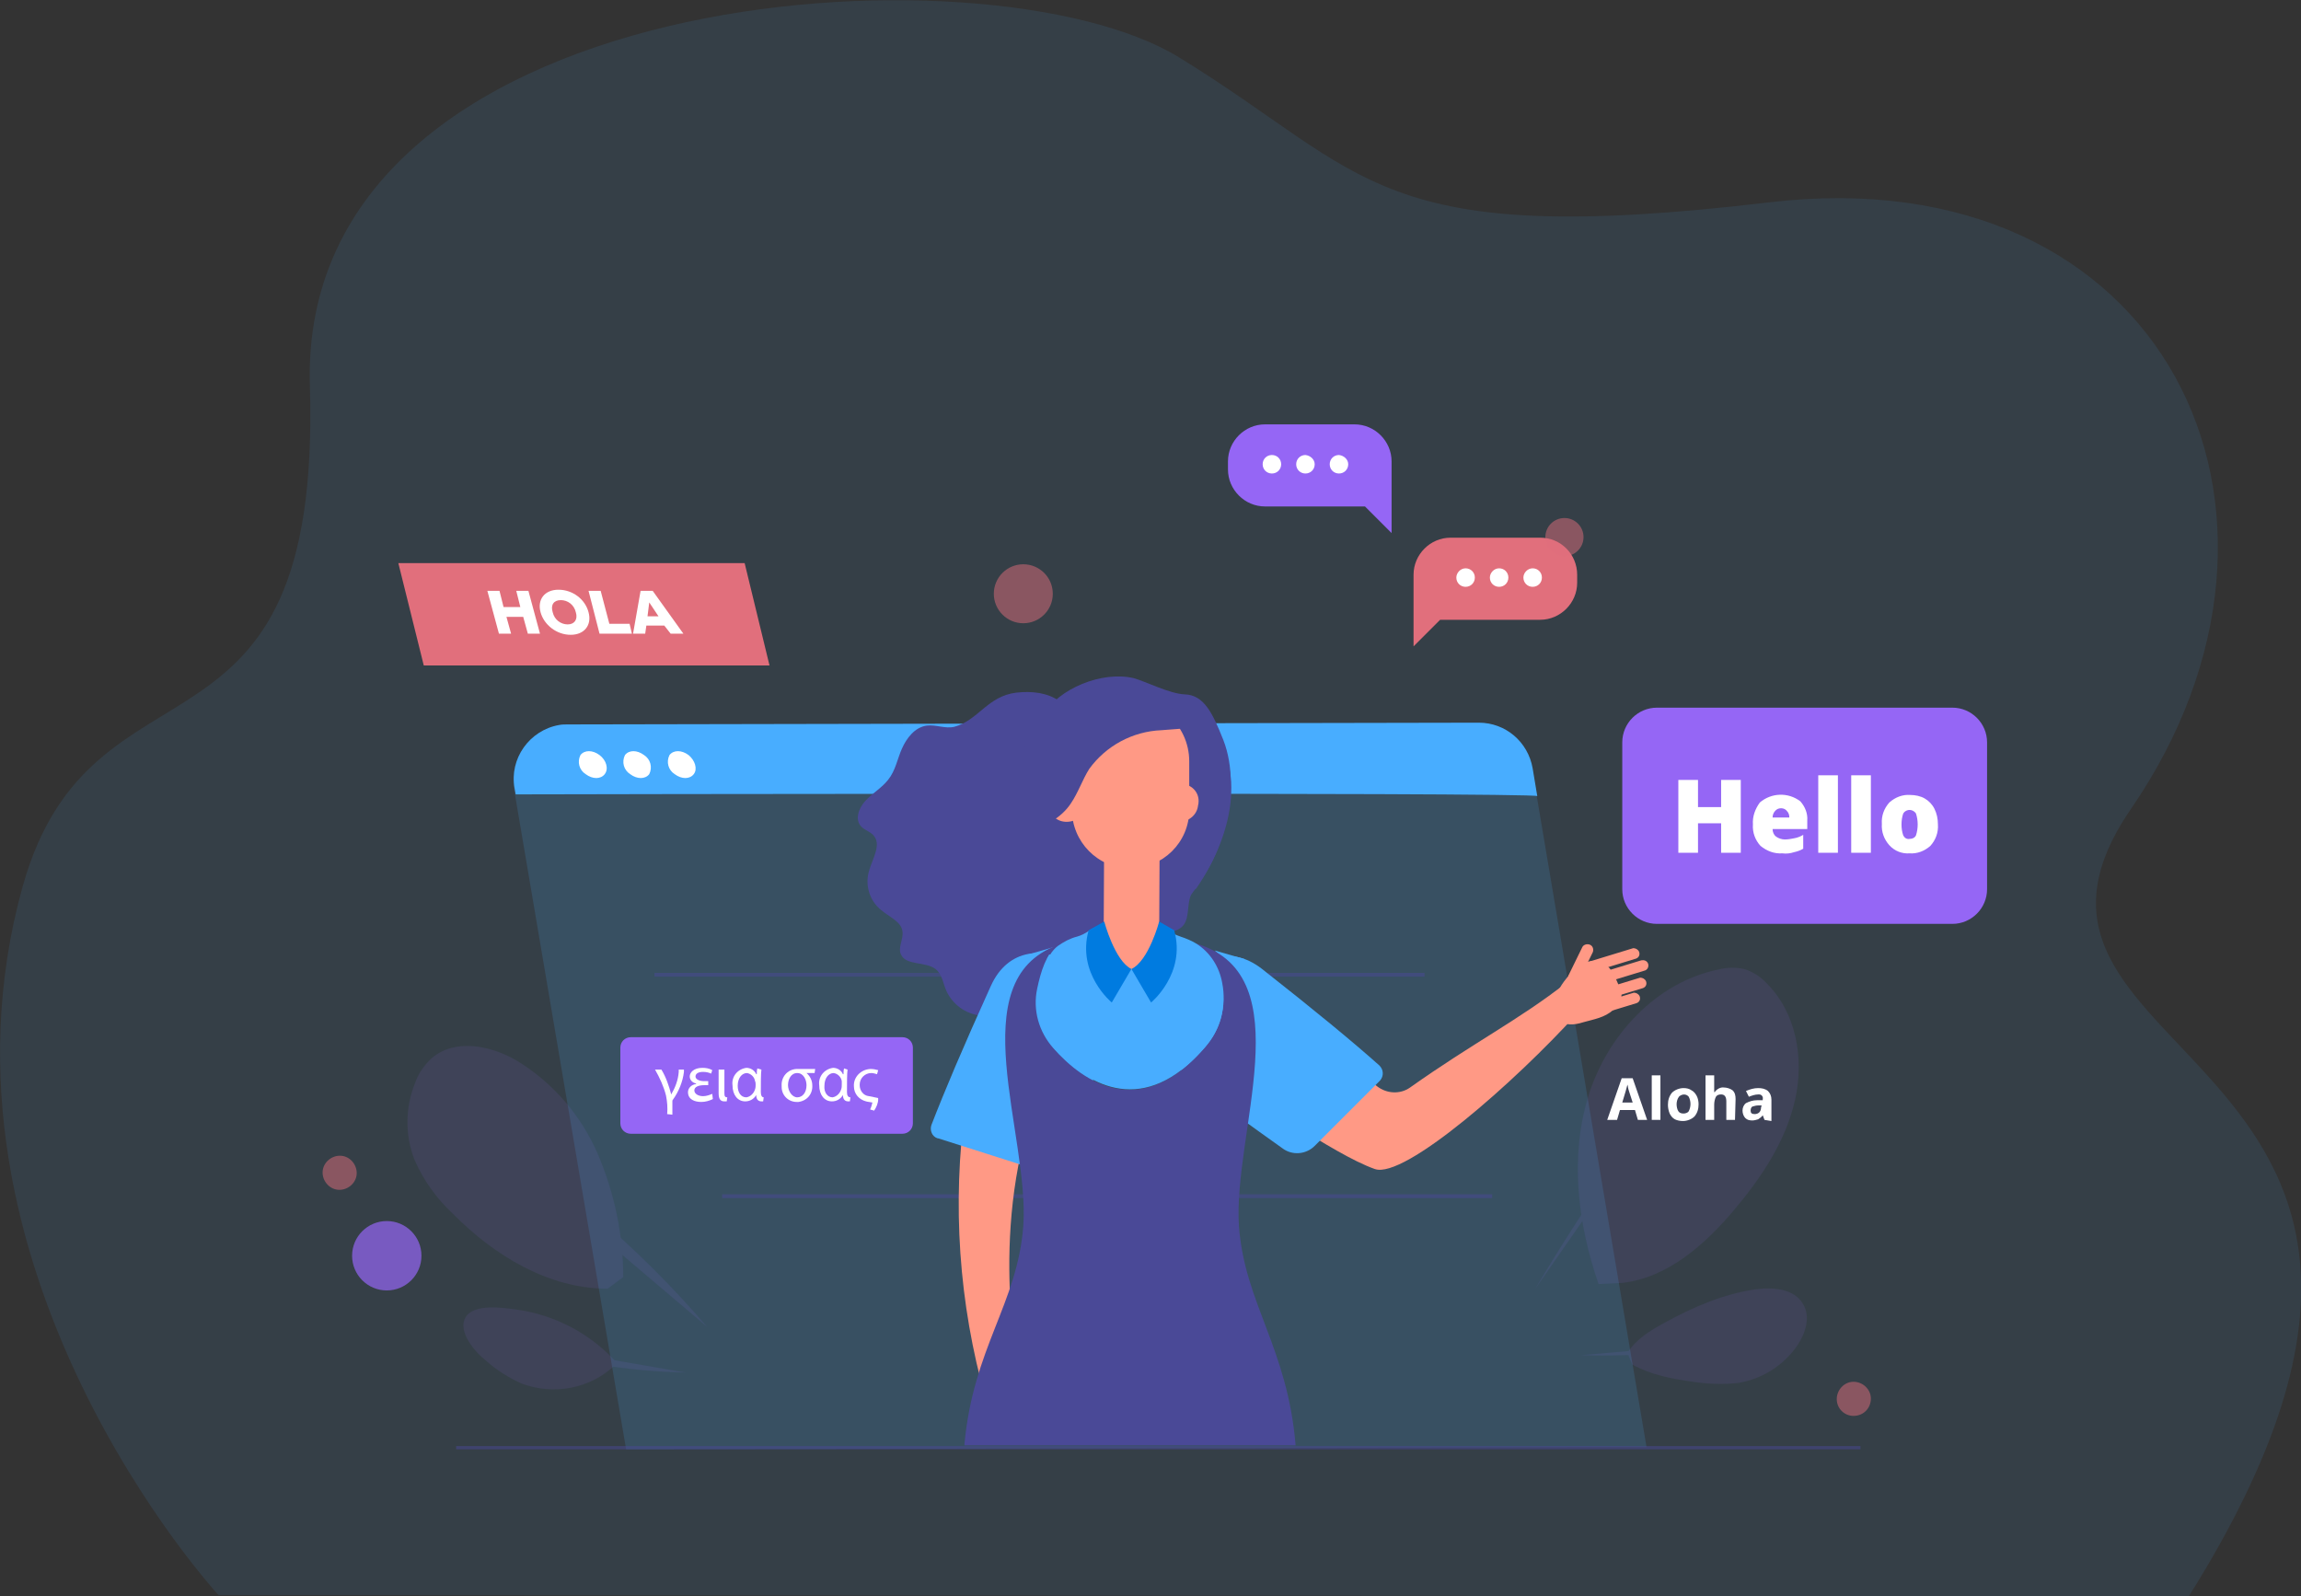 <?xml version="1.0" encoding="utf-8"?>
<!-- Generator: Adobe Illustrator 26.2.1, SVG Export Plug-In . SVG Version: 6.00 Build 0)  -->
<svg version="1.1" id="Layer_1" xmlns="http://www.w3.org/2000/svg" xmlns:xlink="http://www.w3.org/1999/xlink" x="0px" y="0px"
	 viewBox="0 0 398 276.1" style="enable-background:new 0 0 398 276.1;" xml:space="preserve">
<rect x="0" y="0" width="398" height="276.1" fill="#333333" stroke="none"/>
<style type="text/css">
	.st0{opacity:0.1;}
	.st1{fill:#48ADFF;}
	.st2{fill:#9566F5;}
	.st3{opacity:0.15;}
	.st4{opacity:0.5;fill:none;stroke:#4A4997;stroke-width:0.66;stroke-miterlimit:10;enable-background:new    ;}
	.st5{fill:#FFFFFF;}
	.st6{opacity:0.5;fill:none;stroke:#4A4997;stroke-width:0.56;stroke-miterlimit:10;enable-background:new    ;}
	.st7{fill:#E16F7C;}
	.st8{opacity:0.5;fill:#E16F7C;enable-background:new    ;}
	.st9{enable-background:new    ;}
	.st10{opacity:0.7;fill:#9566F5;enable-background:new    ;}
	.st11{fill:#FF9985;}
	.st12{fill:#4A4997;}
	.st13{fill:#1A3174;}
	.st14{fill:#FFB288;}
	.st15{fill:#007BE0;}
</style>
<g class="st0">
	<path class="st1" d="M37.8,275.9c0,0-52.2-56.6-33.9-122.5c12-43.1,51.8-17,49.7-86.7S170.8-10.4,203.9,9.9S237.7,43.1,306,35
		s98,53.4,62.6,104.9c-31,45.1,70,40.6,10,136.2L37.8,275.9z"/>
</g>
<g class="st0">
	<path class="st2" d="M107.8,220.9c0-7.3-1.5-14.5-4.4-21.3c-2.9-6.7-7.8-12.4-14.1-16.2c-4.5-2.6-10.6-3.8-14.6-0.4
		c-1.3,1.2-2.3,2.6-2.9,4.3c-1.7,4.2-1.8,9-0.1,13.3c1.5,3.5,3.8,6.7,6.6,9.3c7.2,7.3,16.6,13,26.8,13"/>
	<path class="st2" d="M106.5,235.5c-4.5-4.9-10.6-8.1-17.2-9c-2.3-0.3-7.4-1.1-8.8,1.4s1.8,6.1,3.5,7.4c1.9,1.7,4,3,6.2,4
		c5.6,2.1,11.9,0.9,16.2-3.2"/>
	<path class="st2" d="M276.5,222.1c-3.6-10.4-5-21.9-1.8-32.4s11.7-19.8,22.5-22c1.5-0.4,3-0.4,4.5-0.1c1.5,0.5,2.8,1.3,3.8,2.4
		c5.2,5.1,6.6,13.1,5,20.2s-5.7,13.3-10.4,18.9c-5.1,6.1-11.6,11.9-19.5,12.8"/>
	<path class="st2" d="M281.5,234c1.5-2.4,4-3.9,6.4-5.2c4.9-2.7,10.2-5,15.8-5.8c3-0.4,6.7-0.1,8.2,2.6c1.3,2.2,0.4,5-1,7.1
		c-2.4,3.5-6.1,5.8-10.2,6.5c-2.6,0.3-5.3,0.2-7.9-0.2c-3.6-0.5-7.3-1.2-10.5-3"/>
	<path class="st2" d="M295,180.6c-10.9,13.4-20.7,27.6-29.5,42.4"/>
	<path class="st2" d="M303.4,231.8c-9.8,2-19.9,2.9-29.9,2.6"/>
	<path class="st2" d="M80.8,194.3c15.6,9.4,29.6,21.3,41.5,35.2"/>
	<path class="st2" d="M87.9,232.1c9.9,3.3,20.2,5.1,30.7,5.3"/>
</g>
<g class="st3">
	<path class="st1" d="M108.3,250.7l176.5-0.4L265,132.9c-0.8-4.5-4.7-7.9-9.3-7.8l-157.5,0.3c-5.2,0-9.4,4.2-9.4,9.4
		c0,0.5,0,1.1,0.1,1.6L108.3,250.7z"/>
</g>
<line class="st4" x1="113.2" y1="168.6" x2="246.4" y2="168.6"/>
<line class="st4" x1="124.9" y1="206.9" x2="258.1" y2="206.9"/>
<path class="st1" d="M89.2,137.4l-0.2-1.1c-0.9-5.1,2.6-10,7.7-10.9c0.5-0.1,1-0.1,1.6-0.1l157.5-0.3c4.6,0,8.5,3.3,9.3,7.9l0.8,4.8
	C266.3,137,89.2,137.4,89.2,137.4z"/>
<path class="st5" d="M103.7,130.6c-1.2-0.9-2.6-0.9-3.3,0c-0.6,1.2-0.2,2.6,0.9,3.3c1.2,0.9,2.6,0.9,3.3,0S104.9,131.5,103.7,130.6z
	"/>
<path class="st5" d="M111.4,130.6c-1.2-0.9-2.6-0.9-3.3,0c-0.6,1.2-0.2,2.6,0.9,3.3c1.2,0.9,2.6,0.9,3.3,0
	C112.9,132.7,112.5,131.3,111.4,130.6z"/>
<path class="st5" d="M119.1,130.6c-1.2-0.9-2.6-0.9-3.3,0c-0.6,1.2-0.2,2.6,0.9,3.3c1.2,0.9,2.6,0.9,3.3,0S120.2,131.5,119.1,130.6z
	"/>
<line class="st6" x1="78.9" y1="250.4" x2="321.8" y2="250.4"/>
<path class="st7" d="M244.5,111.8l4.6-4.6h17.3c3.5,0,6.4-2.9,6.4-6.4v-1.4c0-3.5-2.8-6.4-6.4-6.4h-15.5c-3.5,0-6.4,2.9-6.4,6.4
	V111.8z"/>
<path class="st5" d="M263.5,99.9c0,0.9,0.7,1.6,1.6,1.6s1.6-0.7,1.6-1.6s-0.7-1.6-1.6-1.6l0,0C264.2,98.3,263.5,99.1,263.5,99.9z"/>
<path class="st5" d="M257.7,99.9c0,0.9,0.7,1.6,1.6,1.6s1.6-0.7,1.6-1.6s-0.7-1.6-1.6-1.6l0,0C258.4,98.3,257.7,99.1,257.7,99.9z"/>
<path class="st5" d="M251.9,99.9c0,0.9,0.7,1.6,1.6,1.6s1.6-0.7,1.6-1.6s-0.7-1.6-1.6-1.6l0,0C252.6,98.3,251.9,99.1,251.9,99.9z"/>
<circle class="st8" cx="270.6" cy="92.9" r="3.3"/>
<path class="st2" d="M240.7,92.2l-4.6-4.6h-17.3c-3.5,0-6.4-2.9-6.4-6.4v-1.4c0-3.5,2.9-6.4,6.4-6.4h15.5c3.5,0,6.4,2.9,6.4,6.4
	L240.7,92.2L240.7,92.2z"/>
<path class="st5" d="M221.6,80.3c0,0.9-0.7,1.6-1.6,1.6c-0.9,0-1.6-0.7-1.6-1.6s0.7-1.6,1.6-1.6C220.9,78.7,221.6,79.4,221.6,80.3
	L221.6,80.3z"/>
<path class="st5" d="M227.4,80.3c0,0.9-0.7,1.6-1.6,1.6s-1.6-0.7-1.6-1.6s0.7-1.6,1.6-1.6l0,0C226.7,78.8,227.4,79.5,227.4,80.3z"/>
<path class="st5" d="M233.2,80.3c0,0.9-0.7,1.6-1.6,1.6s-1.6-0.7-1.6-1.6s0.7-1.6,1.6-1.6l0,0C232.5,78.8,233.2,79.5,233.2,80.3z"/>
<polygon class="st7" points="133.1,115.1 73.3,115.1 68.9,97.4 128.8,97.4 "/>
<g class="st9">
	<path class="st5" d="M91.4,102.2l2,7.4h-2.1l-0.8-2.9h-2.9l0.8,2.9h-2.1l-2-7.4h2.1l0.7,2.8H90l-0.7-2.8H91.4z"/>
	<path class="st5" d="M93.5,105.9c-0.6-2.2,0.7-3.9,3.1-3.9s4.6,1.6,5.2,3.9c0.6,2.2-0.7,3.9-3.1,3.9S94.1,108.1,93.5,105.9z
		 M99.6,105.9c-0.3-1.3-1.4-2.1-2.6-2.1s-1.8,0.8-1.4,2.1c0.3,1.3,1.4,2.1,2.6,2.1C99.3,108,100,107.2,99.6,105.9z"/>
</g>
<g class="st9">
	<path class="st5" d="M101.8,102.2h2.1l1.5,5.7h3.5l0.4,1.7h-5.6L101.8,102.2z"/>
</g>
<g class="st9">
	<path class="st5" d="M114.9,108.2h-3.1l-0.2,1.4h-2.1l1.3-7.4h2.1l5.3,7.4H116L114.9,108.2z M113.9,106.6l-1.6-2.4l-0.3,2.4H113.9z
		"/>
</g>
<circle class="st10" cx="66.9" cy="217.2" r="6"/>
<path class="st8" d="M61.7,202.9c0-1.6-1.3-3-2.9-3s-3,1.3-3,2.9s1.3,3,2.9,3l0,0C60.3,205.8,61.7,204.5,61.7,202.9L61.7,202.9z"/>
<path class="st8" d="M323.6,241.9c0-1.6-1.4-2.9-3-2.9s-2.9,1.4-2.9,3s1.3,2.9,2.9,2.9C322.3,244.9,323.6,243.6,323.6,241.9
	L323.6,241.9z"/>
<path class="st10" d="M300.4,149.8c0-1.6-1.4-2.9-3-2.9s-2.9,1.4-2.9,3s1.3,2.9,2.9,2.9C299.1,152.8,300.4,151.5,300.4,149.8
	L300.4,149.8z"/>
<circle class="st8" cx="177" cy="102.7" r="5.1"/>
<path class="st2" d="M286.6,122.4h51.1c3.3,0,6,2.7,6,6v25.4c0,3.3-2.7,6-6,6h-51.1c-3.3,0-6-2.7-6-6v-25.4
	C280.6,125.1,283.3,122.4,286.6,122.4z"/>
<path class="st5" d="M283.3,193.7l-0.5-1.7h-2.6l-0.5,1.7H278l2.5-7.2h1.9l2.5,7.2H283.3z M282.4,190.7c-0.5-1.6-0.8-2.4-0.8-2.6
	s-0.1-0.4-0.1-0.5c-0.1,0.4-0.4,1.5-0.9,3.1H282.4z"/>
<path class="st5" d="M287.2,193.7h-1.5V186h1.5V193.7z"/>
<path class="st5" d="M293.8,191c0,0.8-0.2,1.5-0.7,2.1c-0.5,0.5-1.3,0.8-2,0.8c-0.5,0-1-0.1-1.4-0.3s-0.7-0.6-0.9-1
	c-0.2-0.5-0.3-1-0.3-1.5c0-0.8,0.2-1.5,0.7-2.1c0.5-0.5,1.3-0.8,2-0.8c0.5,0,1,0.1,1.4,0.4c0.4,0.2,0.7,0.6,0.9,1
	C293.7,190,293.8,190.5,293.8,191z M290,191c0,0.4,0.1,0.9,0.3,1.2c0.2,0.3,0.5,0.4,0.9,0.4c0.3,0,0.7-0.1,0.9-0.4
	c0.4-0.8,0.4-1.7,0-2.5c-0.4-0.5-1.1-0.5-1.6-0.1l-0.1,0.1C290.1,190.1,290,190.6,290,191z"/>
<path class="st5" d="M300.1,193.7h-1.5v-3.2c0-0.8-0.3-1.2-0.9-1.2c-0.4,0-0.7,0.1-0.9,0.4c-0.2,0.4-0.3,0.9-0.3,1.4v2.6H295V186
	h1.5v1.6c0,0.1,0,0.4,0,0.9v0.4h0.1c0.3-0.5,1-0.9,1.6-0.8c0.5,0,1.1,0.2,1.5,0.5c0.4,0.4,0.5,0.9,0.5,1.5L300.1,193.7z"/>
<path class="st5" d="M305.2,193.7l-0.3-0.8l0,0c-0.2,0.3-0.5,0.5-0.8,0.7c-0.3,0.1-0.7,0.2-1,0.2c-0.5,0-0.9-0.1-1.2-0.4
	c-0.3-0.3-0.5-0.8-0.5-1.3s0.2-1,0.6-1.3c0.6-0.3,1.2-0.5,1.9-0.5h1v-0.2c0.1-0.4-0.2-0.8-0.6-0.8c-0.1,0-0.1,0-0.2,0
	c-0.5,0-1.1,0.2-1.6,0.4l-0.5-1c0.7-0.3,1.4-0.5,2.1-0.5c0.6,0,1.2,0.1,1.7,0.5c0.4,0.4,0.6,0.9,0.6,1.5v3.7L305.2,193.7z
	 M304.7,191.2h-0.6c-0.3,0-0.7,0.1-1,0.2c-0.2,0.1-0.3,0.4-0.3,0.7c0,0.4,0.2,0.6,0.7,0.6c0.3,0,0.6-0.1,0.8-0.3
	c0.2-0.2,0.3-0.5,0.3-0.8L304.7,191.2z"/>
<path class="st5" d="M301.1,147.5h-3.4v-5.1h-4v5.1h-3.4v-12.6h3.4v4.7h4v-4.7h3.4V147.5z"/>
<path class="st5" d="M308.3,147.6c-1.4,0.1-2.7-0.4-3.8-1.3c-0.9-1-1.4-2.3-1.3-3.7c-0.1-1.4,0.4-2.7,1.2-3.8c2-1.7,4.9-1.8,7-0.2
	c0.8,0.9,1.3,2.1,1.2,3.3v1.5h-6c0,0.5,0.2,1,0.6,1.3s1,0.5,1.5,0.5c0.6,0,1.1-0.1,1.6-0.2c0.6-0.1,1.1-0.3,1.6-0.6v2.4
	c-0.5,0.3-1.1,0.5-1.6,0.6C309.7,147.6,309,147.7,308.3,147.6z M308.1,139.8c-0.4,0-0.7,0.1-1,0.4c-0.3,0.3-0.5,0.7-0.5,1.2h2.9
	c0-0.4-0.1-0.8-0.4-1.1C308.9,140,308.5,139.8,308.1,139.8z"/>
<path class="st5" d="M317.9,147.5h-3.4v-13.4h3.4V147.5z"/>
<path class="st5" d="M323.6,147.5h-3.4v-13.4h3.4V147.5z"/>
<path class="st5" d="M335.2,142.6c0.1,1.4-0.4,2.7-1.3,3.7c-1,0.9-2.3,1.4-3.6,1.3c-1.3,0.1-2.6-0.4-3.5-1.4s-1.4-2.3-1.3-3.7
	c-0.1-1.4,0.4-2.7,1.3-3.7c1-0.9,2.3-1.4,3.6-1.3c0.9,0,1.8,0.2,2.5,0.6c0.7,0.4,1.3,1,1.7,1.8C335,140.7,335.2,141.6,335.2,142.6z
	 M328.9,142.6c0,0.7,0.1,1.3,0.3,1.9c0.2,0.4,0.6,0.7,1.1,0.6c0.5,0,0.9-0.2,1.1-0.6c0.4-1.2,0.4-2.6,0-3.8
	c-0.4-0.6-1.2-0.8-1.8-0.4c-0.2,0.1-0.3,0.3-0.4,0.4C329,141.3,328.9,141.9,328.9,142.6z"/>
<path class="st11" d="M166.6,194.4c-1.9,17-0.3,34.2,4.8,50.6l5.4-4.9c0,0-5.5-22,0.8-44.8L166.6,194.4z"/>
<path class="st12" d="M208.2,125.4c-2.8-2.3-15-6.8-24.7-3.9c-0.1-0.1-0.1-0.1-0.2-0.2c-2.1-1.5-4.8-1.8-7.5-1.5
	c-5,0.6-6.6,4.8-10.7,5.9c-1.6,0.4-3.2-0.4-4.8-0.2c-2.1,0.3-3.5,2.2-4.3,4c-0.8,1.8-1.1,3.8-2.4,5.4c-1.1,1.4-2.7,2.3-3.9,3.6
	s-1.9,3.3-0.7,4.5c0.6,0.6,1.4,0.8,2,1.4c1.6,1.6-0.1,4.1-0.7,6.3c-0.7,2.4,0.1,5.1,2.1,6.7c1.4,1.2,3.5,2,3.7,3.7
	c0.2,1.4-0.9,2.9-0.2,4.1c0.9,1.8,4.2,1.1,5.9,2.4c1.2,0.9,1.3,2.5,1.9,3.8c1.2,2.6,3.8,4.3,6.7,4.3c1.6,0,3.2-0.4,4.7,0.1
	c1.9,0.6,3,2.6,5,2.9c4.1,0.7,5.1-3.8,7.9-6.4c3.5-3.2,10.3-3.2,11.9-7.5c0.4-1,0.4-2.2,1.2-2.9s2.2-0.7,3.1-1.4
	c1.7-1.2,1-3.9,1.8-5.7c0.1-0.1,0.7-1.1,0.9-1.1C213.8,143.7,215.6,131.4,208.2,125.4z"/>
<path class="st12" d="M206.1,154.1c4.8-4.6,9-17.1,5.5-26.1c-1.9-4.8-3.4-7.8-6.7-7.9c-2.6-0.1-6.9-2.3-8.8-2.8
	c-5.5-1.3-13,1.8-15.7,6.4c-1.6,2.6-1.6,3.1-3.2,5.6V154h28.9V154.1z"/>
<path class="st11" d="M272.9,168.6c-0.6,0.4-1.3,0.9-2,1.4c-8,6.3-16.3,10.5-27,18.1c-1.7,1.2-4,1.1-5.7-0.2c-2.2-1.8-4.3-3.5-7.3-6
	l-7.6,12.3l0.6,0.4c4.8,3,10.2,6.3,13.9,7.6c5.1,1.8,24.3-15.1,35-26.9L272.9,168.6z"/>
<path class="st1" d="M206.7,187.5c-11.3-8.9,0.2-28.8,11.6-19.9c9.4,7.4,15.7,12.6,20.3,16.7c0.7,0.7,0.8,1.8,0.1,2.6
	c0,0,0,0-0.1,0.1l-11.2,11.2c-1.5,1.5-3.9,1.7-5.6,0.4C216.2,194.6,211.4,191.2,206.7,187.5z"/>
<path class="st1" d="M190.9,182.8c5.9-13.1-13.5-25.5-19.5-12.3c-4.9,10.8-8.1,18.4-10.3,24.1c-0.3,0.9,0.1,2,1.1,2.3h0.1l15.1,4.8
	c2,0.6,4.3-0.3,5.2-2.2C185.8,193.5,188.5,188.3,190.9,182.8z"/>
<polygon class="st1" points="176.1,165.6 182.3,163.8 179.5,167 "/>
<polygon class="st1" points="215.3,165.9 210.1,164.4 213.5,167.7 "/>
<path class="st13" d="M221.6,249.8c-3-2.9-7.6-3.7-11.4-1.9c-1.4,0.6-2.8,1.3-4.2,1.9H221.6z"/>
<path class="st13" d="M184.8,249.8c-0.8-0.4-1.7-0.9-2.5-1.4c-3.8-2.2-8.7-1.6-11.9,1.4H184.8z"/>
<path class="st11" d="M275,163.4c0.5,0.2,0.7,0.8,0.5,1.3l0,0l-2.3,4.7c-0.2,0.5-0.7,0.8-1.3,0.6c-0.5-0.2-0.8-0.7-0.6-1.3
	c0-0.1,0.1-0.1,0.1-0.2l2.3-4.7C273.9,163.4,274.5,163.2,275,163.4L275,163.4z"/>
<path class="st11" d="M279,174.7c0.6-0.5,1.1-1.1,1.4-1.9c0.1-0.5,0.1-1-0.1-1.5c-0.4-1.2-0.9-2.3-1.6-3.4c-0.7-1.2-2-1.8-3.3-1.7
	c-1.5,0.2-2.9,1-3.8,2.2c-1.7,2.1-2.3,2.9-2.5,5.1c-0.3,2.8,1.1,4.5,4.8,3.3C275.7,176.3,277.6,176,279,174.7z"/>
<path class="st11" d="M275.8,168l7.2-2.2c0.5-0.2,0.7-0.7,0.5-1.2c-0.2-0.4-0.6-0.6-1-0.6l-7.2,2.2c-0.5,0.1-0.8,0.6-0.6,1.1l0,0
	C274.8,167.9,275.3,168.1,275.8,168L275.8,168z"/>
<path class="st11" d="M277.2,170.1l7.2-2.2c0.5-0.1,0.8-0.6,0.7-1.1c-0.1-0.5-0.6-0.8-1.1-0.7h-0.1l-7.2,2.2
	c-0.5,0.1-0.8,0.7-0.6,1.1l0,0C276.2,170,276.8,170.3,277.2,170.1z"/>
<path class="st11" d="M277,173.1l7.2-2.2c0.5-0.2,0.7-0.7,0.5-1.2c-0.2-0.4-0.6-0.6-1-0.6l-7.2,2.2c-0.5,0.1-0.8,0.6-0.7,1.1
	C276,172.9,276.5,173.2,277,173.1L277,173.1L277,173.1z"/>
<path class="st11" d="M275.9,175.7l7.2-2.2c0.5-0.2,0.7-0.7,0.5-1.2c-0.2-0.4-0.6-0.6-1-0.6l-7.2,2.2c-0.5,0.1-0.8,0.6-0.7,1.1
	C274.8,175.5,275.3,175.8,275.9,175.7C275.8,175.7,275.9,175.7,275.9,175.7L275.9,175.7z"/>
<path class="st12" d="M166.8,250h57.3c-1.4-16.9-8.8-24.5-9.8-37.9c-1.1-16,10.9-43.2-7.1-48.8l-0.4-0.1c2.9,1.8,4.3,4.8,4.7,8.3
	c0.4,3.2-0.5,6.4-2.5,8.9c-11.4,14.1-21.7,6.7-26.8,0.9c-2.5-2.8-3.6-6.6-2.8-10.3c0.6-2.9,1.6-6.1,3.5-7.5
	c-16.8,6.1-4.8,32.7-5.9,48.5C176,225.5,168.3,233.1,166.8,250z"/>
<path class="st1" d="M183.1,182.2c5.3,5.4,14.7,11.2,25.3-1c2.7-3.1,3.8-7.2,3-11.2c-0.5-2.8-2.1-5.3-4.5-6.8
	c-0.8-0.5-1.8-0.9-2.7-1.2c-3.5-1.1-7.6-6.2-16-0.9c-0.6,0.4-1.2,0.7-1.9,0.9c-1.2,0.3-2.3,0.9-3.3,1.6c-1.6,1.2-2.6,3.7-3.2,6.3
	C178.6,174.2,179.9,178.9,183.1,182.2z"/>
<path class="st11" d="M203.1,164.5c0,2.4-3.3,3.2-7.3,3.2s-7.3-0.8-7.3-3.2s3.3-4.3,7.3-4.3S203.1,162.1,203.1,164.5z"/>
<path class="st14" d="M186.4,122.8h16c0.4,0,0.6,0.3,0.6,0.6v7.6c0,0.4-0.3,0.6-0.6,0.6h-16.1c-0.1,0-0.1-0.1-0.1-0.1V123
	C186.1,122.9,186.2,122.8,186.4,122.8z"/>
<path class="st11" d="M201.8,123.5c2.5,2,3.9,5,3.9,8.2v8.4c0,5.6-4.6,10.1-10.2,10.1s-10.1-4.6-10.1-10.2l0,0v-8.1L201.8,123.5z"/>
<path class="st11" d="M200.5,162l0.1-20.6c0-1.2-0.7-2.2-1.6-2.2h-6.4c-0.9,0-1.6,1-1.6,2.2l-0.1,20.7L200.5,162z"/>
<path class="st11" d="M185.2,135.6c-1.8-0.3-3.6,0.8-3.9,2.6s0.8,3.6,2.6,3.9s3.6-0.8,3.9-2.6c0-0.2,0.1-0.4,0.1-0.6
	C188.1,137.2,186.9,135.8,185.2,135.6L185.2,135.6z"/>
<path class="st11" d="M204.6,135.6c-1.8-0.3-3.6,0.8-3.9,2.6s0.8,3.6,2.6,3.9s3.6-0.8,3.9-2.6c0-0.2,0.1-0.4,0.1-0.6
	C207.5,137.2,206.3,135.8,204.6,135.6L204.6,135.6z"/>
<path class="st12" d="M188.4,133c-1.2,1.9-1.9,4.1-3.2,6c-0.8,1.2-1.9,2.2-3.2,3c-1.7,1-4,1.4-5.4,0.1s-1.3-3.3-0.7-5
	c1.3-3.5,4.7-5.8,6.3-9.1c1.2-2.4,1.5-3.6,3.7-5.2c1.3-1,3.1-3.1,4.8-3c2,0.2,4,0.5,5.9,1l4.3,0.9c0.2,0,0.3,0.1,0.5,0.2
	c0.1,0.1,1.1,0.3,1.2,0.4c0.2,0.7,4.1,2.4,3.9,3.1s-5,0.8-5.6,0.9C195.9,126.5,191.3,129,188.4,133z"/>
<path class="st15" d="M191,159.4c0,0,1.8,6.8,4.7,8.2l-3.4,5.8c0,0-6.1-5-4-12.5L191,159.4z"/>
<path class="st15" d="M200.5,159.4c0,0-1.8,6.8-4.8,8.2l3.4,5.8c0,0,6.1-5,4-12.5L200.5,159.4z"/>
<path class="st2" d="M109.1,179.4h47c1,0,1.8,0.8,1.8,1.8v13.1c0,1-0.8,1.8-1.8,1.8h-47c-1,0-1.8-0.8-1.8-1.8v-13.1
	C107.3,180.2,108.1,179.4,109.1,179.4z"/>
<path class="st5" d="M115.4,192.7c0.1-1.1,0-2.2-0.2-3.2c-0.4-1.6-1.1-3.1-1.9-4.5h1.1c0.8,1.3,1.3,2.8,1.7,4.3l0,0
	c0.7-1.2,1.2-2.5,1.3-3.9c0-0.2,0-0.3,0-0.4h0.9c0,0.1,0,0.3,0,0.4c-0.2,1.7-0.9,3.4-1.9,4.8c-0.1,0.1-0.1,0.2-0.1,0.3
	c0,0.6,0,1.5,0,2.3L115.4,192.7z"/>
<path class="st5" d="M123.3,190.1c-0.6,0.3-1.3,0.5-2,0.5c-1.1,0-2.3-0.4-2.3-1.7c0-0.7,0.6-1.3,1.4-1.4v-0.1
	c-0.6-0.1-1.1-0.6-1.1-1.2c0-0.7,0.7-1.5,2.2-1.5c0.6,0,1.2,0.1,1.7,0.4l-0.2,0.6c-0.4-0.2-0.9-0.3-1.4-0.3c-0.8,0-1.3,0.3-1.3,0.8
	s0.7,0.8,1.5,0.8h0.7v0.7h-0.7c-1,0-1.7,0.3-1.7,0.9s0.7,1,1.5,1c0.6,0,1.1-0.2,1.6-0.4L123.3,190.1z"/>
<path class="st5" d="M125.3,189.1c0,0.5,0.1,0.7,0.5,0.7l-0.1,0.7c-0.1,0-0.3,0-0.4,0c-0.6,0-1-0.3-1-1.4V185h1V189.1z"/>
<path class="st5" d="M131.7,185c-0.1,0.6-0.1,2.5-0.1,3.9c0,0.6,0.2,0.9,0.5,0.9l-0.1,0.7c-0.1,0-0.2,0-0.3,0
	c-0.5,0-0.9-0.3-0.9-1.1l0,0c-0.4,0.7-1.1,1.1-1.9,1.1c-1.3,0-2.2-1.1-2.2-2.8c-0.2-1.5,0.9-2.8,2.4-3l0,0c0.7,0,1.4,0.4,1.7,1.1
	h0.1c0-0.3,0-0.7,0.1-1L131.7,185z M129.1,189.8c0.7-0.1,1.3-0.7,1.5-1.4c0.1-0.3,0.1-0.5,0.1-0.8c0-0.2,0-0.4-0.1-0.6
	c-0.1-0.7-0.7-1.3-1.4-1.4c-0.9,0-1.6,0.9-1.6,2.2C127.6,188.9,128.1,189.8,129.1,189.8L129.1,189.8z"/>
<path class="st5" d="M140.9,185.6c-0.3,0-0.6,0-1.4,0l0,0c0.6,0.5,1,1.3,1,2.1c0.1,1.5-0.9,2.7-2.4,2.9c-0.1,0-0.2,0-0.3,0
	c-1.4,0-2.6-1.1-2.6-2.6c0-0.1,0-0.2,0-0.2c-0.1-1.5,1-2.8,2.5-2.9c0.1,0,0.2,0,0.4,0h2.9L140.9,185.6z M139.5,187.7
	c0-0.9-0.5-2.1-1.6-2.1s-1.6,1.1-1.6,2.1s0.7,2.1,1.6,2.1S139.5,189,139.5,187.7L139.5,187.7z"/>
<path class="st5" d="M146.6,185c-0.1,0.6-0.1,2.5-0.1,3.9c0,0.6,0.2,0.9,0.6,0.9l-0.1,0.7c-0.1,0-0.2,0-0.3,0
	c-0.5,0-0.9-0.3-0.9-1.1l0,0c-0.4,0.7-1.1,1.1-1.9,1.1c-1.3,0-2.2-1.1-2.2-2.8c-0.2-1.5,0.9-2.8,2.4-3l0,0c0.7,0,1.4,0.4,1.7,1.1
	h0.1c0-0.3,0-0.7,0.1-1L146.6,185z M144,189.8c0.7-0.1,1.3-0.7,1.5-1.4c0.1-0.3,0.1-0.5,0.1-0.8c0-0.2,0-0.4,0-0.6
	c-0.1-0.7-0.7-1.3-1.4-1.4c-0.9,0-1.6,0.9-1.6,2.2C142.5,188.9,143.1,189.8,144,189.8z"/>
<path class="st5" d="M151.7,185.8c-0.3-0.1-0.7-0.2-1-0.2c-1.1,0-2,0.9-2,2v0.1c0,0.9,0.6,1.8,1.6,1.9c0.5,0.1,1,0.2,1.5,0.3
	c0.1,0,0.1,0.1,0.1,0.2c0,0.7-0.3,1.4-0.7,2l-0.7-0.2c0.2-0.4,0.3-0.8,0.4-1.2c-0.4-0.1-0.8-0.1-1.1-0.2c-1.2-0.3-2.1-1.3-2.1-2.6
	c-0.1-1.6,1.2-2.9,2.8-3c0.1,0,0.1,0,0.2,0c0.4,0,0.8,0.1,1.2,0.2L151.7,185.8z"/>
</svg>
